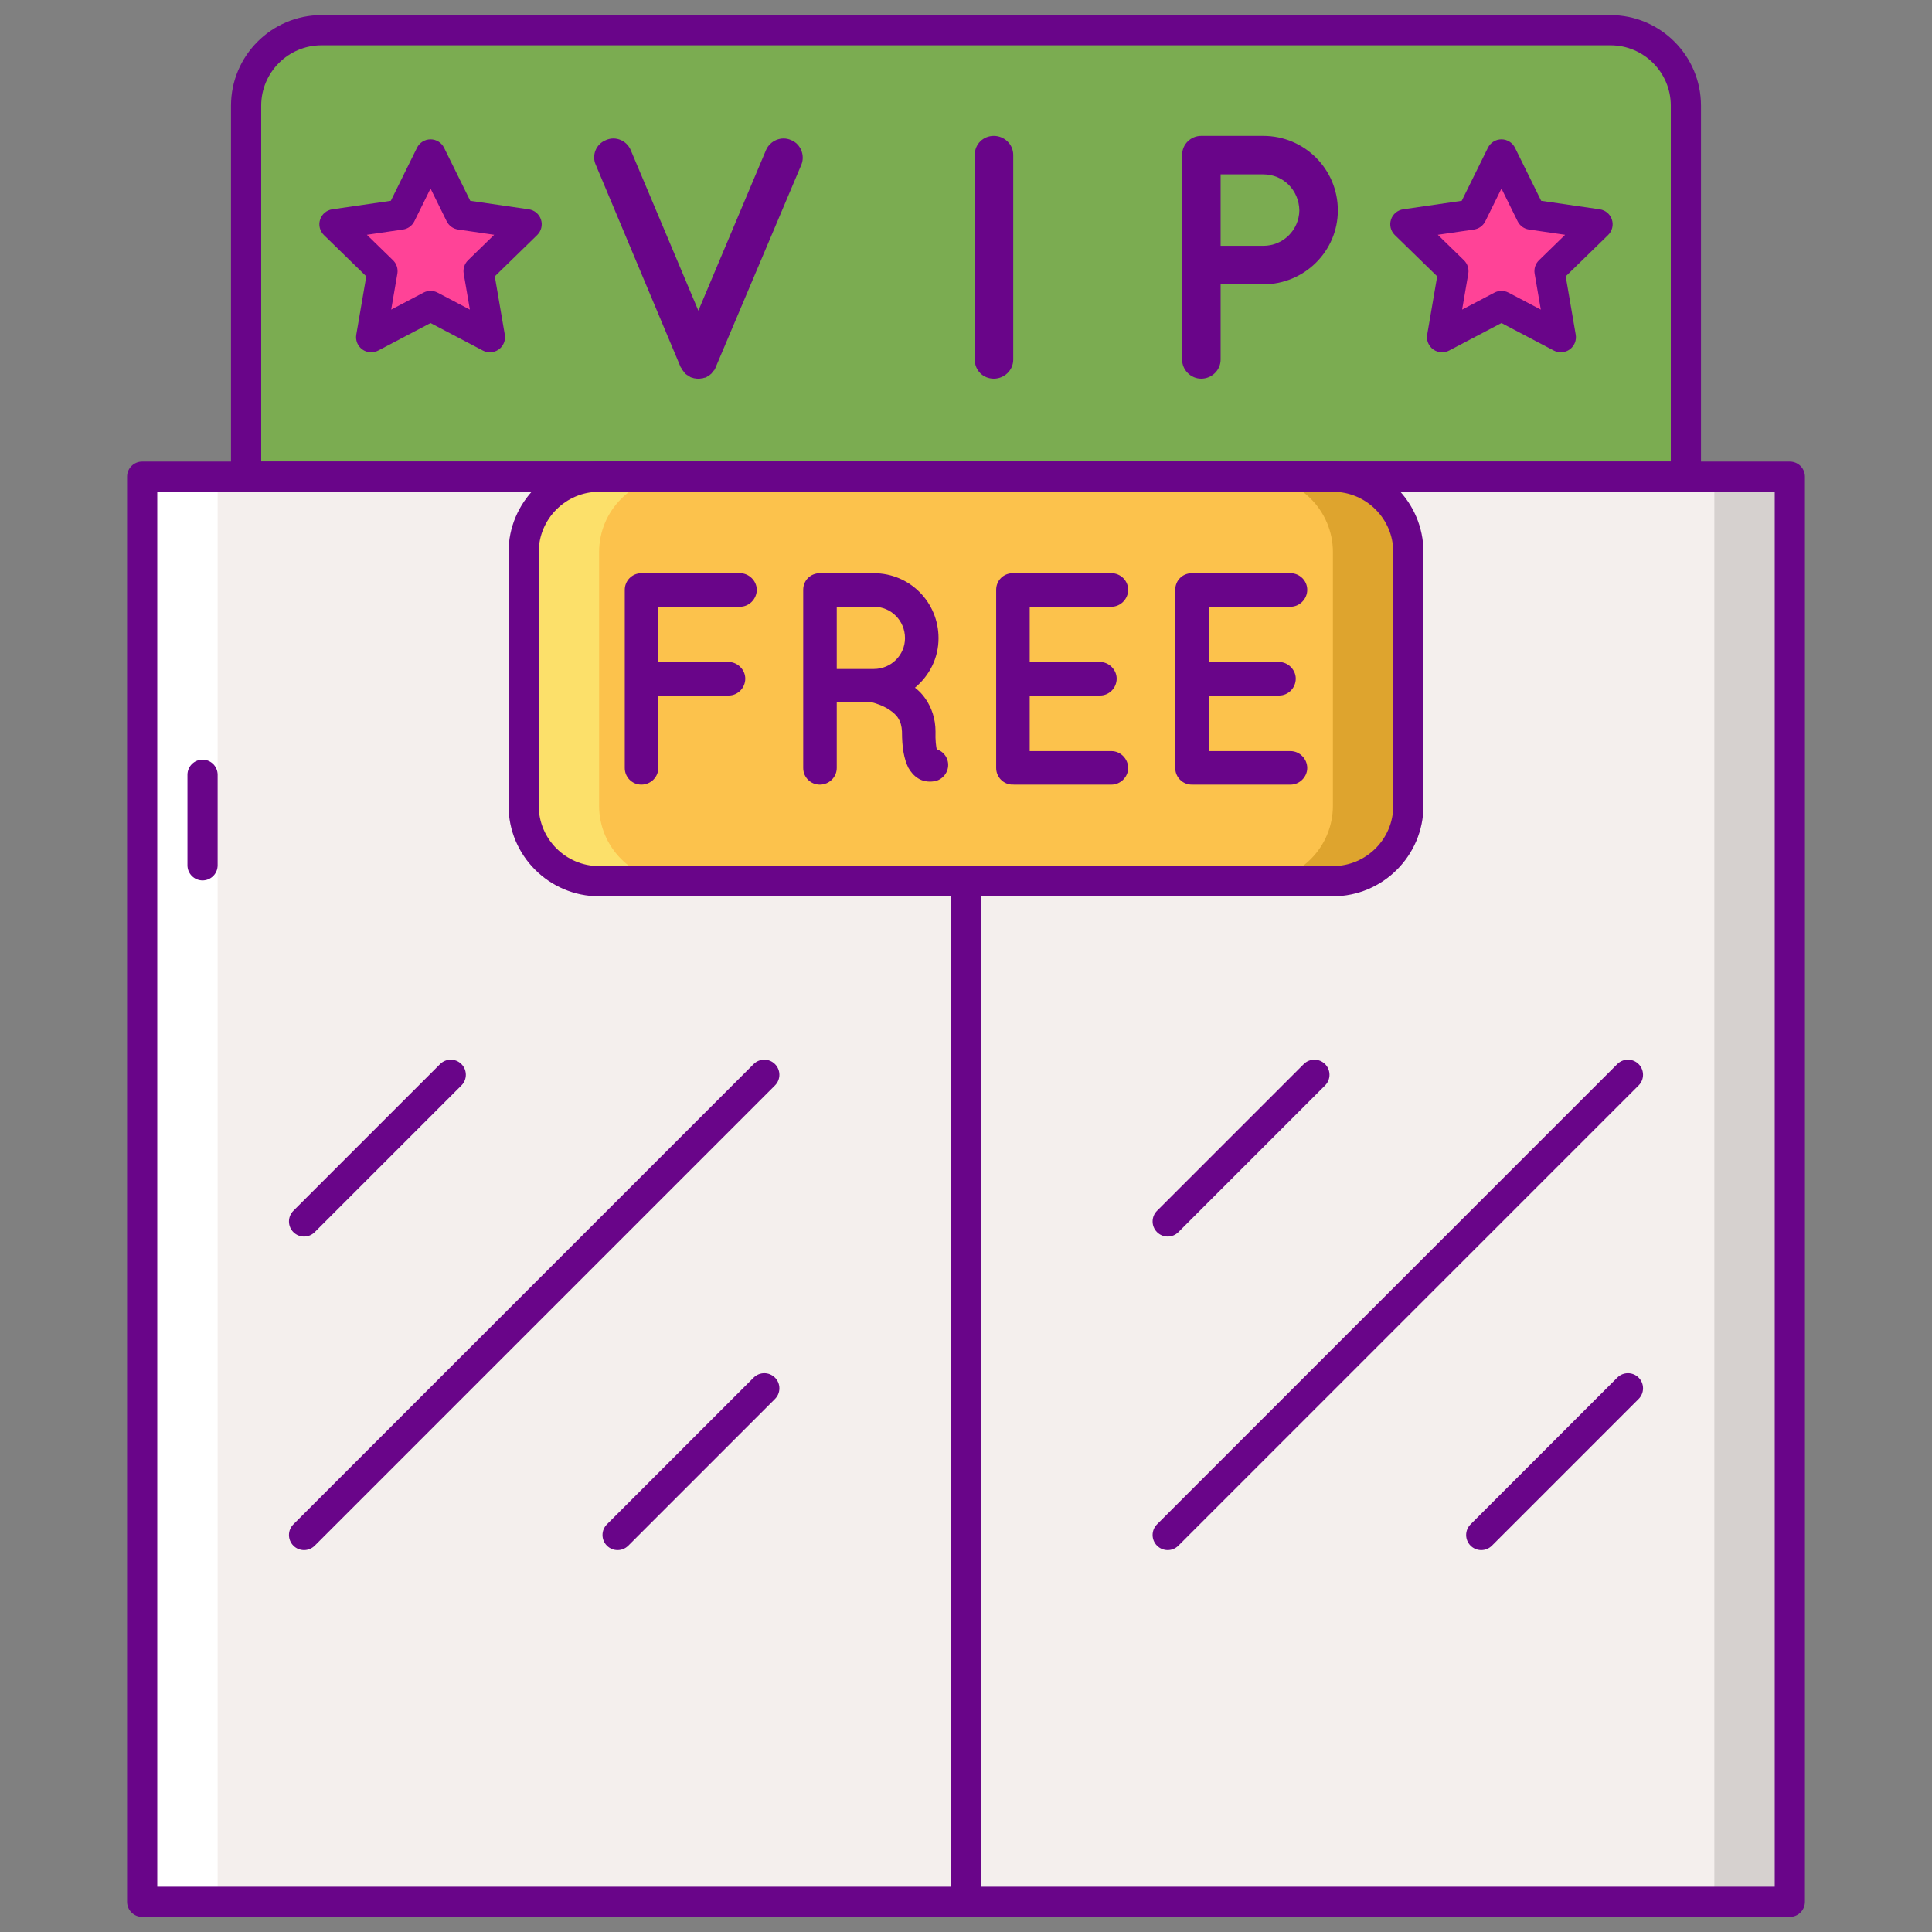 <?xml version="1.0" encoding="utf-8"?>
<!-- Generator: Adobe Illustrator 22.1.0, SVG Export Plug-In . SVG Version: 6.00 Build 0)  -->
<svg version="1.1" id="Layer_1" xmlns="http://www.w3.org/2000/svg" xmlns:xlink="http://www.w3.org/1999/xlink" x="0px" y="0px"
	 viewBox="0 0 256 256" style="enable-background:new 0 0 256 256;" xml:space="preserve">
<rect x="0" y="0" width="256" height="256" fill="#808080" stroke="none"/>
<style type="text/css">
	.st0{fill:#FCC24C;}
	.st1{fill:#FCE06A;}
	.st2{fill:#DEA42E;}
	.st3{fill:#690589;}
	.st4{fill:#7BAC51;}
	.st5{fill:#5D8E33;}
	.st6{fill:#99CA6F;}
	.st7{fill:#F4EFED;}
	.st8{fill:#FF4397;}
	.st9{fill:#D6D1CF;}
	.st10{fill:#FFFFFF;}
	.st11{fill:#FF9F70;}
	.st12{fill:#FFBD8E;}
	.st13{fill:#E18152;}
	.st14{fill:#E12579;}
	.st15{fill:#FF61B5;}
</style>
<g>
	<g>
		<rect x="18.839" y="63.161" class="st7" width="109.161" height="188.839"/>
	</g>
	<g>
		<rect x="128" y="63.161" class="st7" width="109.161" height="188.839"/>
	</g>
	<g>
		<rect x="227.161" y="63.161" class="st9" width="10" height="188.839"/>
	</g>
	<g>
		<rect x="18.839" y="63.161" class="st10" width="10" height="188.839"/>
	</g>
	<g>
		<path class="st4" d="M213.39,4H42.61c-5.523,0-10,4.477-10,10v49.161h190.78V14C223.39,8.477,218.913,4,213.39,4z"/>
	</g>
	<g>
		<path class="st3" d="M128,254H18.839c-1.104,0-2-0.895-2-2V63.161c0-1.104,0.896-2,2-2H128c1.104,0,2,0.896,2,2V252
			C130,253.105,129.104,254,128,254z M20.839,250H126V65.161H20.839V250z"/>
	</g>
	<g>
		<path class="st3" d="M26.839,116.66c-1.104,0-2-0.896-2-2v-12c0-1.104,0.896-2,2-2s2,0.896,2,2v12
			C28.839,115.764,27.943,116.66,26.839,116.66z"/>
	</g>
	<g>
		<path class="st3" d="M237.161,254H128c-1.105,0-2-0.895-2-2V63.161c0-1.104,0.895-2,2-2h109.161c1.105,0,2,0.896,2,2V252
			C239.161,253.105,238.266,254,237.161,254z M130,250h105.161V65.161H130V250z"/>
	</g>
	<g>
		<path class="st3" d="M223.39,65.161H32.61c-1.104,0-2-0.896-2-2V14c0-6.617,5.383-12,12-12h170.78c6.617,0,12,5.383,12,12v49.161
			C225.39,64.265,224.494,65.161,223.39,65.161z M34.61,61.161h186.78V14c0-4.411-3.589-8-8-8H42.61c-4.411,0-8,3.589-8,8V61.161z"
			/>
	</g>
	<g>
		<path class="st0" d="M176.617,116.762H79.383c-5.523,0-10-4.477-10-10V73.161c0-5.523,4.477-10,10-10h97.235
			c5.523,0,10,4.477,10,10v33.602C186.617,112.285,182.14,116.762,176.617,116.762z"/>
	</g>
	<g>
		<path class="st2" d="M176.617,63.16h-10c5.523,0,10,4.477,10,10v33.602c0,5.523-4.477,10-10,10h10c5.523,0,10-4.477,10-10V73.16
			C186.617,67.637,182.14,63.16,176.617,63.16z"/>
	</g>
	<g>
		<path class="st1" d="M79.383,116.762h10c-5.523,0-10-4.477-10-10V73.16c0-5.523,4.477-10,10-10h-10c-5.523,0-10,4.477-10,10
			v33.602C69.383,112.285,73.86,116.762,79.383,116.762z"/>
	</g>
	<g>
		<path class="st3" d="M176.617,118.762H79.383c-6.617,0-12-5.383-12-12V73.161c0-6.617,5.383-12,12-12h97.234
			c6.617,0,12,5.383,12,12v33.602C188.617,113.379,183.234,118.762,176.617,118.762z M79.383,65.161c-4.411,0-8,3.589-8,8v33.602
			c0,4.411,3.589,8,8,8h97.234c4.411,0,8-3.589,8-8V73.161c0-4.411-3.589-8-8-8H79.383z"/>
	</g>
	<g>
		<path class="st3" d="M82.785,101.768V78.154c0-1.201,0.96-2.201,2.201-2.201h0.041c0,0,0,0,0.079,0h12.968
			c1.161,0,2.201,1,2.201,2.201c0,1.24-1.04,2.242-2.201,2.242H87.227v7.323h9.325c1.2,0,2.2,1.042,2.2,2.202
			c0,1.24-1,2.24-2.2,2.24h-9.325v9.606c0,1.2-1,2.201-2.242,2.201C83.745,103.969,82.785,102.969,82.785,101.768z"/>
	</g>
	<g>
		<path class="st3" d="M125.52,100.647c0.401,1.161-0.24,2.401-1.401,2.802c-0.159,0.04-0.48,0.119-0.879,0.119c0,0,0,0-0.041,0
			c-0.399,0-1-0.08-1.56-0.44c-0.52-0.32-0.96-0.84-1.282-1.401c-0.56-1.161-0.84-2.601-0.84-4.802
			c-0.04-0.762-0.2-1.282-0.48-1.722c-0.24-0.44-0.72-0.84-1.202-1.161c-0.84-0.56-1.881-0.879-2.24-0.96h-4.722v8.686
			c0,1.2-1.002,2.201-2.242,2.201c-1.24,0-2.202-1-2.202-2.201V78.154c0-1.24,0.962-2.201,2.202-2.201c0,0,0,0,0.04,0h7.125
			c4.762,0,8.564,3.841,8.564,8.605c0,2.641-1.201,4.962-3.121,6.563c0.52,0.401,1,0.881,1.401,1.48
			c0.801,1.161,1.321,2.642,1.321,4.323c-0.04,1.2,0.08,1.96,0.159,2.361C124.76,99.487,125.28,99.967,125.52,100.647z
			 M119.917,84.559c0-2.321-1.841-4.162-4.121-4.162h-4.922v8.244h4.922C118.076,88.64,119.917,86.799,119.917,84.559z"/>
	</g>
	<g>
		<path class="st3" d="M131.998,101.768V78.154c0-1.24,0.961-2.201,2.201-2.201h0.041c0,0,0,0,0.079,0h12.968
			c1.161,0,2.2,0.96,2.2,2.201c0,1.24-1.04,2.242-2.2,2.242H136.44v7.323h9.325c1.2,0,2.2,1.042,2.2,2.202c0,1.24-1,2.24-2.2,2.24
			h-9.325v7.365h10.847c1.161,0,2.2,1,2.2,2.242c0,1.2-1.04,2.201-2.2,2.201H134.32c-0.079,0-0.079-0.04-0.079-0.04l-0.041,0.04
			C132.959,103.969,131.998,102.969,131.998,101.768z"/>
	</g>
	<g>
		<path class="st3" d="M155.726,101.768V78.154c0-1.24,0.96-2.201,2.201-2.201h0.04c0,0,0,0,0.081,0h12.968
			c1.161,0,2.201,0.96,2.201,2.201c0,1.24-1.04,2.242-2.201,2.242h-10.847v7.323h9.325c1.2,0,2.201,1.042,2.201,2.202
			c0,1.24-1,2.24-2.201,2.24h-9.325v7.365h10.847c1.161,0,2.201,1,2.201,2.242c0,1.2-1.04,2.201-2.201,2.201h-12.968
			c-0.081,0-0.081-0.04-0.081-0.04l-0.04,0.04C156.686,103.969,155.726,102.969,155.726,101.768z"/>
	</g>
	<g>
		<path class="st3" d="M91.066,49.716c-0.092-0.092-0.184-0.138-0.322-0.23c0-0.046-0.046-0.046-0.046-0.138
			c-0.092-0.092-0.184-0.184-0.229-0.276c0,0-0.046,0-0.046-0.046c-0.046-0.092-0.138-0.276-0.23-0.368l-11.26-26.84
			c-0.551-1.241,0.046-2.758,1.379-3.263c1.241-0.552,2.712,0.046,3.263,1.333l8.962,21.279l8.962-21.279
			c0.551-1.287,2.068-1.885,3.309-1.333c1.287,0.505,1.884,2.022,1.379,3.263l-11.352,26.84c-0.046,0.092-0.092,0.276-0.184,0.368
			c0,0.046,0,0.046-0.046,0.046c-0.046,0.092-0.184,0.184-0.23,0.276c-0.046,0.092-0.046,0.092-0.092,0.138
			c-0.092,0.092-0.184,0.138-0.275,0.23c0,0,0,0-0.092,0.046c-0.092,0.046-0.23,0.184-0.368,0.23c-0.046,0-0.046,0-0.092,0.046
			c-0.138,0-0.23,0.046-0.368,0.092c0,0-0.046,0-0.092,0c-0.184,0.046-0.322,0.046-0.46,0.046c-0.138,0-0.322,0-0.46-0.046
			c0,0-0.046,0-0.092,0c-0.092-0.046-0.276-0.092-0.368-0.092c0-0.046-0.046-0.046-0.046-0.046s0,0-0.046,0
			c-0.092-0.046-0.276-0.184-0.413-0.276C91.112,49.716,91.112,49.716,91.066,49.716z"/>
	</g>
	<g>
		<path class="st3" d="M129.158,20.531c0-1.424,1.103-2.528,2.528-2.528c1.379,0,2.574,1.104,2.574,2.528v27.116
			c0,1.425-1.195,2.528-2.574,2.528c-1.425,0-2.528-1.103-2.528-2.528V20.531z"/>
	</g>
	<g>
		<path class="st3" d="M167.391,37.674h-5.653v9.973c0,1.379-1.149,2.528-2.574,2.528c-1.379,0-2.528-1.149-2.528-2.528V20.531
			c0-1.424,1.149-2.528,2.528-2.528h0.046h8.181c5.469,0,9.881,4.412,9.881,9.881C177.272,33.262,172.86,37.674,167.391,37.674z
			 M161.738,32.572h5.653c2.666,0,4.734-2.114,4.78-4.688c-0.046-2.666-2.114-4.78-4.78-4.78h-5.653V32.572z"/>
	</g>
	<g>
		<polygon class="st8" points="198.951,40.545 191.082,44.682 192.585,35.92 186.218,29.714 195.016,28.435 198.951,20.463 
			202.886,28.435 211.684,29.714 205.318,35.92 206.821,44.682 		"/>
	</g>
	<g>
		<path class="st3" d="M191.082,46.682c-0.415,0-0.827-0.129-1.176-0.382c-0.616-0.448-0.924-1.206-0.796-1.956l1.325-7.727
			l-5.614-5.472c-0.545-0.531-0.741-1.326-0.506-2.05c0.235-0.724,0.861-1.251,1.615-1.361l7.758-1.127l3.469-7.03
			c0.337-0.683,1.032-1.115,1.794-1.115c0.761,0,1.456,0.432,1.793,1.115l3.469,7.03l7.758,1.127
			c0.753,0.109,1.379,0.637,1.615,1.361c0.235,0.724,0.039,1.519-0.506,2.05l-5.613,5.472l1.325,7.727
			c0.129,0.75-0.18,1.508-0.795,1.956c-0.617,0.447-1.434,0.506-2.106,0.152l-6.939-3.648l-6.938,3.647
			C191.72,46.606,191.4,46.682,191.082,46.682z M198.951,38.545c0.32,0,0.639,0.077,0.931,0.229l4.283,2.252l-0.818-4.769
			c-0.111-0.648,0.104-1.311,0.575-1.77l3.464-3.377l-4.788-0.696c-0.651-0.094-1.214-0.503-1.506-1.094l-2.141-4.339l-2.141,4.339
			c-0.292,0.59-0.854,0.999-1.506,1.094l-4.788,0.696l3.464,3.377c0.471,0.459,0.686,1.122,0.575,1.77l-0.818,4.769l4.282-2.251
			C198.312,38.622,198.631,38.545,198.951,38.545z"/>
	</g>
	<g>
		<polygon class="st8" points="57.049,40.545 49.179,44.682 50.682,35.92 44.316,29.714 53.114,28.435 57.049,20.463 60.983,28.435 
			69.782,29.714 63.415,35.92 64.918,44.682 		"/>
	</g>
	<g>
		<path class="st3" d="M64.918,46.682c-0.318,0-0.638-0.076-0.931-0.23l-6.938-3.647l-6.939,3.648
			c-0.673,0.354-1.49,0.295-2.106-0.152c-0.616-0.448-0.924-1.206-0.795-1.956l1.325-7.727l-5.613-5.472
			c-0.545-0.531-0.741-1.326-0.506-2.05c0.235-0.724,0.861-1.251,1.615-1.361l7.757-1.127l3.47-7.03
			c0.337-0.683,1.032-1.115,1.793-1.115l0,0c0.761,0,1.457,0.432,1.793,1.115l3.469,7.03l7.758,1.127
			c0.754,0.109,1.379,0.637,1.615,1.361c0.235,0.724,0.039,1.519-0.506,2.05l-5.614,5.472l1.325,7.727
			c0.129,0.75-0.18,1.508-0.795,1.956C65.745,46.553,65.332,46.682,64.918,46.682z M48.614,31.11l3.464,3.377
			c0.471,0.459,0.687,1.122,0.575,1.77l-0.818,4.769l4.283-2.252c0.583-0.306,1.278-0.306,1.861,0l4.282,2.251l-0.818-4.769
			c-0.111-0.648,0.104-1.311,0.575-1.77l3.464-3.377l-4.788-0.696c-0.651-0.094-1.214-0.503-1.506-1.094l-2.141-4.339l-2.142,4.339
			c-0.292,0.59-0.854,0.999-1.506,1.094L48.614,31.11z"/>
	</g>
	<g>
		<path class="st3" d="M40.289,163.85c-0.512,0-1.024-0.195-1.414-0.586c-0.781-0.781-0.781-2.047,0-2.828l19.438-19.438
			c0.78-0.781,2.048-0.781,2.828,0c0.781,0.781,0.781,2.047,0,2.828l-19.438,19.439C41.313,163.654,40.801,163.85,40.289,163.85z"/>
	</g>
	<g>
		<path class="st3" d="M81.835,205.396c-0.512,0-1.024-0.195-1.414-0.586c-0.781-0.781-0.781-2.047,0-2.828l19.439-19.439
			c0.78-0.781,2.048-0.781,2.828,0c0.781,0.781,0.781,2.047,0,2.828l-19.439,19.439C82.859,205.201,82.347,205.396,81.835,205.396z"
			/>
	</g>
	<g>
		<path class="st3" d="M40.289,205.396c-0.512,0-1.024-0.195-1.414-0.586c-0.781-0.781-0.781-2.047,0-2.828l60.985-60.985
			c0.78-0.781,2.048-0.781,2.828,0c0.781,0.781,0.781,2.047,0,2.828l-60.985,60.985C41.313,205.201,40.801,205.396,40.289,205.396z"
			/>
	</g>
	<g>
		<path class="st3" d="M154.726,163.85c-0.512,0-1.024-0.195-1.414-0.586c-0.781-0.781-0.781-2.047,0-2.828l19.439-19.438
			c0.78-0.781,2.048-0.781,2.828,0c0.781,0.781,0.781,2.047,0,2.828l-19.439,19.439C155.749,163.654,155.237,163.85,154.726,163.85z
			"/>
	</g>
	<g>
		<path class="st3" d="M196.272,205.396c-0.512,0-1.023-0.195-1.414-0.586c-0.781-0.781-0.781-2.047,0-2.828l19.439-19.439
			c0.78-0.781,2.047-0.781,2.828,0c0.781,0.781,0.781,2.047,0,2.828l-19.439,19.439
			C197.296,205.201,196.784,205.396,196.272,205.396z"/>
	</g>
	<g>
		<path class="st3" d="M154.726,205.396c-0.512,0-1.024-0.195-1.414-0.586c-0.781-0.781-0.781-2.047,0-2.828l60.985-60.985
			c0.78-0.781,2.048-0.781,2.828,0c0.781,0.781,0.781,2.047,0,2.828l-60.985,60.985
			C155.749,205.201,155.237,205.396,154.726,205.396z"/>
	</g>
</g>
</svg>
